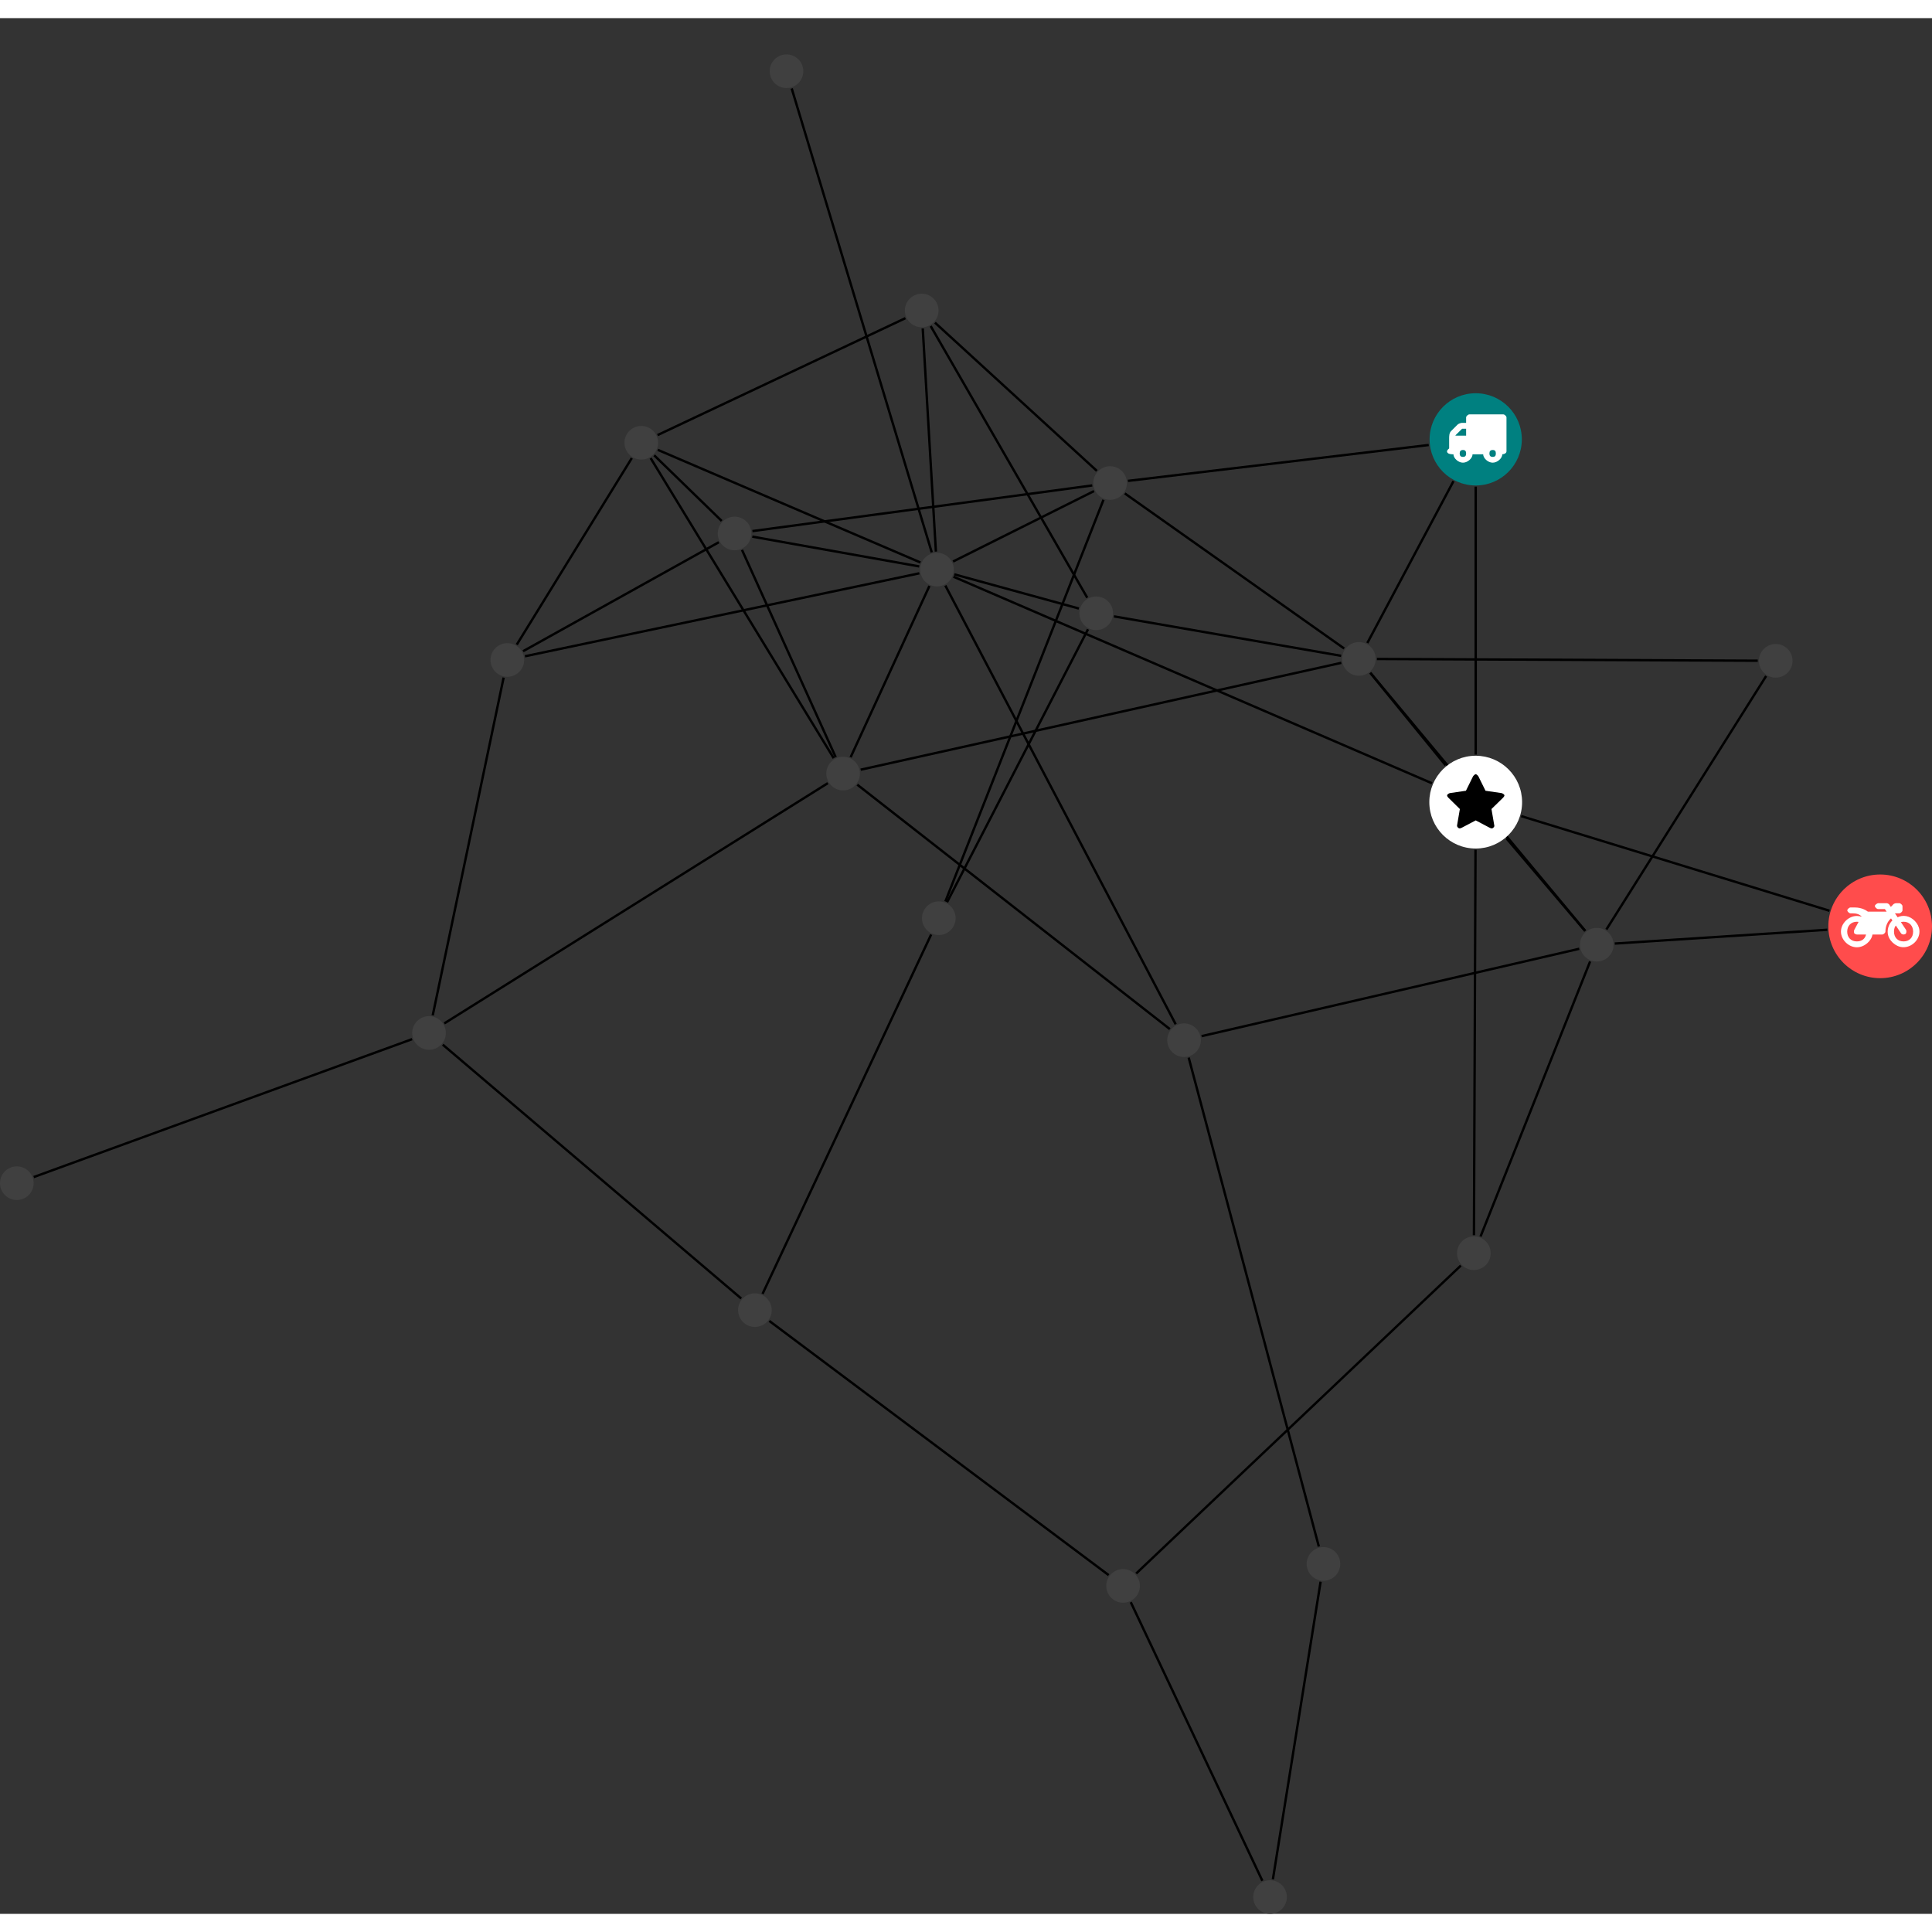 <?xml version="1.0" encoding="UTF-8"?>
<svg xmlns="http://www.w3.org/2000/svg" xmlns:xlink="http://www.w3.org/1999/xlink" width="323.795pt" height="323.795pt" viewBox="0.000 -6.078 323.795 317.717" version="1.1">
<rect x="0.000" y="-6.078" width="323.795" height="317.717" fill="#333333" stroke="none"/>
<defs>
<g>
<symbol overflow="visible" id="glyph0-0">
<path style="stroke:none;" d="M 1.422 -0.75 L 1.422 -7.922 L 3.562 -7.922 L 3.562 -0.891 L 1.422 -0.891 Z M 0.625 0 L 4.531 0 L 4.531 -8.812 L 0.438 -8.812 L 0.438 0 Z M 0.625 0 "/>
</symbol>
<symbol overflow="visible" id="glyph0-1">
<path style="stroke:none;" d="M 3.375 -0.844 C 3.375 -0.453 3.234 -0.266 2.844 -0.266 C 2.469 -0.266 2.297 -0.453 2.297 -0.844 C 2.297 -1.219 2.469 -1.422 2.844 -1.422 C 3.234 -1.422 3.375 -1.219 3.375 -0.844 Z M 1.594 -3.688 L 1.594 -3.859 C 1.594 -3.875 1.578 -3.875 1.594 -3.891 L 2.688 -4.969 C 2.703 -5 2.656 -4.984 2.688 -4.984 L 3.375 -4.984 L 3.375 -3.828 L 1.594 -3.828 Z M 8.359 -0.844 C 8.359 -0.453 8.219 -0.266 7.828 -0.266 C 7.453 -0.266 7.281 -0.453 7.281 -0.844 C 7.281 -1.219 7.453 -1.422 7.828 -1.422 C 8.219 -1.422 8.359 -1.219 8.359 -0.844 Z M 10.141 -6.891 C 10.141 -7.094 9.812 -7.391 9.609 -7.391 L 3.922 -7.391 C 3.719 -7.391 3.375 -7.094 3.375 -6.891 L 3.375 -5.969 L 2.672 -5.969 C 2.469 -5.969 2.078 -5.812 1.938 -5.672 L 0.844 -4.578 C 0.531 -4.266 0.531 -3.734 0.531 -3.328 L 0.531 -1.688 C 0.516 -1.688 0.172 -1.391 0.172 -1.203 C 0.172 -0.781 0.781 -0.703 1.062 -0.703 L 1.25 -0.703 C 1.25 -0.047 2.062 0.703 2.844 0.703 C 3.641 0.703 4.453 -0.047 4.453 -0.703 L 6.234 -0.703 C 6.234 -0.047 7.047 0.703 7.828 0.703 C 8.625 0.703 9.438 -0.047 9.438 -0.703 C 9.547 -0.703 10.141 -0.781 10.141 -1.203 Z M 10.141 -6.891 "/>
</symbol>
<symbol overflow="visible" id="glyph0-2">
<path style="stroke:none;" d="M 12.969 -2.906 C 12.844 -3.984 11.859 -5.016 10.781 -5.219 C 10.234 -5.328 9.703 -5.219 9.328 -5.031 L 8.875 -5.688 L 9.609 -5.688 C 9.812 -5.688 10.141 -5.984 10.141 -6.188 L 10.141 -6.891 C 10.141 -7.094 9.812 -7.391 9.609 -7.391 L 9.047 -7.391 C 8.969 -7.391 8.734 -7.312 8.656 -7.25 L 8.188 -6.766 L 7.891 -7.203 C 7.828 -7.281 7.594 -7.391 7.484 -7.391 L 6.078 -7.391 C 5.906 -7.391 5.547 -7.125 5.516 -6.953 C 5.484 -6.734 5.828 -6.406 6.047 -6.406 L 7.188 -6.406 L 7.484 -5.969 L 4.344 -5.969 C 4.141 -6.125 3.375 -6.672 2.141 -6.672 L 1.422 -6.672 C 1.219 -6.672 0.891 -6.375 0.891 -6.188 C 0.891 -5.984 1.219 -5.688 1.422 -5.688 L 1.781 -5.688 C 2.484 -5.688 2.906 -5.516 3.281 -5.188 L 3.25 -5.141 C 3.078 -5.188 2.797 -5.25 2.5 -5.25 C 1.109 -5.25 -0.172 -4 -0.172 -2.625 C -0.172 -1.25 1.109 0 2.5 0 C 3.75 0 4.953 -1.062 5.109 -2.141 L 6.766 -2.141 C 6.969 -2.141 7.281 -2.438 7.281 -2.625 C 7.281 -3.609 7.688 -4.391 8.219 -4.844 L 8.453 -4.5 C 7.969 -4.062 7.578 -3.203 7.672 -2.359 C 7.781 -1.172 8.969 -0.094 10.141 -0.016 C 11.703 0.094 13.156 -1.344 12.969 -2.906 Z M 2.5 -0.984 C 1.516 -0.984 0.875 -1.641 0.875 -2.625 C 0.875 -3.594 1.516 -4.281 2.5 -4.281 C 2.672 -4.281 2.844 -4.234 2.781 -4.25 L 2.047 -2.891 C 2 -2.781 2 -2.469 2.047 -2.359 C 2.125 -2.25 2.375 -2.141 2.5 -2.141 L 4.031 -2.141 C 3.891 -1.453 3.344 -0.984 2.5 -0.984 Z M 10.328 -0.984 C 9.344 -0.984 8.719 -1.641 8.719 -2.625 C 8.719 -3.109 8.859 -3.469 9.031 -3.641 L 9.906 -2.328 C 9.969 -2.219 10.203 -2.141 10.328 -2.141 C 10.391 -2.141 10.594 -2.188 10.641 -2.234 C 10.812 -2.344 10.844 -2.75 10.734 -2.922 L 9.875 -4.219 C 9.859 -4.219 10.094 -4.281 10.328 -4.281 C 11.297 -4.281 11.922 -3.594 11.922 -2.625 C 11.922 -1.641 11.297 -0.984 10.328 -0.984 Z M 10.328 -0.984 "/>
</symbol>
<symbol overflow="visible" id="glyph0-3">
<path style="stroke:none;" d="M 9.438 -5.078 C 9.438 -5.25 9.078 -5.453 8.938 -5.469 L 6.266 -5.859 L 5.078 -8.266 C 5.031 -8.375 4.75 -8.641 4.625 -8.641 C 4.5 -8.641 4.234 -8.375 4.172 -8.266 L 2.984 -5.859 L 0.312 -5.469 C 0.172 -5.453 -0.172 -5.25 -0.172 -5.078 C -0.172 -4.969 -0.062 -4.781 0.016 -4.719 L 1.969 -2.797 L 1.5 -0.062 C 1.5 -0.016 1.5 0.016 1.5 0.047 C 1.5 0.203 1.75 0.453 1.906 0.453 C 1.984 0.453 2.188 0.406 2.25 0.359 L 4.625 -0.891 L 7 0.359 C 7.062 0.406 7.266 0.453 7.344 0.453 C 7.5 0.453 7.75 0.203 7.75 0.047 C 7.75 0.016 7.75 -0.016 7.734 -0.062 L 7.266 -2.797 L 9.234 -4.719 C 9.297 -4.781 9.438 -4.969 9.438 -5.078 Z M 9.438 -5.078 "/>
</symbol>
</g>
<clipPath id="clip1">
  <path d="M 183 253 L 218 253 L 218 311.641 L 183 311.641 Z M 183 253 "/>
</clipPath>
<clipPath id="clip2">
  <path d="M 207 250 L 227 250 L 227 311.641 L 207 311.641 Z M 207 250 "/>
</clipPath>
<clipPath id="clip3">
  <path d="M 210 306 L 216 306 L 216 311.641 L 210 311.641 Z M 210 306 "/>
</clipPath>
<clipPath id="clip4">
  <path d="M 306 137 L 323.797 137 L 323.797 155 L 306 155 Z M 306 137 "/>
</clipPath>
</defs>
<g id="surface1">
<path style="fill:none;stroke-width:0.399;stroke-linecap:butt;stroke-linejoin:miter;stroke:rgb(0%,0%,0%);stroke-opacity:1;stroke-miterlimit:10;" d="M -0.002 -7.926 L -0.002 -52.829 " transform="matrix(1,0,0,-1,247.322,64.519)"/>
<path style="fill:none;stroke-width:0.399;stroke-linecap:butt;stroke-linejoin:miter;stroke:rgb(0%,0%,0%);stroke-opacity:1;stroke-miterlimit:10;" d="M -3.724 -7.001 L -18.162 -34.129 " transform="matrix(1,0,0,-1,247.322,64.519)"/>
<path style="fill:none;stroke-width:0.399;stroke-linecap:butt;stroke-linejoin:miter;stroke:rgb(0%,0%,0%);stroke-opacity:1;stroke-miterlimit:10;" d="M -7.873 -0.942 L -58.279 -6.958 " transform="matrix(1,0,0,-1,247.322,64.519)"/>
<path style="fill:none;stroke-width:0.399;stroke-linecap:butt;stroke-linejoin:miter;stroke:rgb(0%,0%,0%);stroke-opacity:1;stroke-miterlimit:10;" d="M -138.279 -3.145 L -107.592 -53.438 " transform="matrix(1,0,0,-1,247.322,64.519)"/>
<path style="fill:none;stroke-width:0.399;stroke-linecap:butt;stroke-linejoin:miter;stroke:rgb(0%,0%,0%);stroke-opacity:1;stroke-miterlimit:10;" d="M -141.435 -3.137 L -160.713 -34.403 " transform="matrix(1,0,0,-1,247.322,64.519)"/>
<path style="fill:none;stroke-width:0.399;stroke-linecap:butt;stroke-linejoin:miter;stroke:rgb(0%,0%,0%);stroke-opacity:1;stroke-miterlimit:10;" d="M -137.119 0.718 L -95.58 20.312 " transform="matrix(1,0,0,-1,247.322,64.519)"/>
<path style="fill:none;stroke-width:0.399;stroke-linecap:butt;stroke-linejoin:miter;stroke:rgb(0%,0%,0%);stroke-opacity:1;stroke-miterlimit:10;" d="M -137.685 -2.672 L -126.373 -13.668 " transform="matrix(1,0,0,-1,247.322,64.519)"/>
<path style="fill:none;stroke-width:0.399;stroke-linecap:butt;stroke-linejoin:miter;stroke:rgb(0%,0%,0%);stroke-opacity:1;stroke-miterlimit:10;" d="M -137.076 -1.758 L -93.064 -20.633 " transform="matrix(1,0,0,-1,247.322,64.519)"/>
<g clip-path="url(#clip1)" clip-rule="nonzero">
<path style="fill:none;stroke-width:0.399;stroke-linecap:butt;stroke-linejoin:miter;stroke:rgb(0%,0%,0%);stroke-opacity:1;stroke-miterlimit:10;" d="M -35.756 -241.575 L -57.81 -194.883 " transform="matrix(1,0,0,-1,247.322,64.519)"/>
</g>
<g clip-path="url(#clip2)" clip-rule="nonzero">
<path style="fill:none;stroke-width:0.399;stroke-linecap:butt;stroke-linejoin:miter;stroke:rgb(0%,0%,0%);stroke-opacity:1;stroke-miterlimit:10;" d="M -33.99 -241.325 L -25.994 -191.45 " transform="matrix(1,0,0,-1,247.322,64.519)"/>
</g>
<path style="fill:none;stroke-width:0.399;stroke-linecap:butt;stroke-linejoin:miter;stroke:rgb(0%,0%,0%);stroke-opacity:1;stroke-miterlimit:10;" d="M 58.92 -82.188 L 23.303 -84.501 " transform="matrix(1,0,0,-1,247.322,64.519)"/>
<path style="fill:none;stroke-width:0.399;stroke-linecap:butt;stroke-linejoin:miter;stroke:rgb(0%,0%,0%);stroke-opacity:1;stroke-miterlimit:10;" d="M 59.291 -79.004 L 7.627 -63.141 " transform="matrix(1,0,0,-1,247.322,64.519)"/>
<path style="fill:none;stroke-width:0.399;stroke-linecap:butt;stroke-linejoin:miter;stroke:rgb(0%,0%,0%);stroke-opacity:1;stroke-miterlimit:10;" d="M -60.627 -29.665 L -22.552 -36.278 " transform="matrix(1,0,0,-1,247.322,64.519)"/>
<path style="fill:none;stroke-width:0.399;stroke-linecap:butt;stroke-linejoin:miter;stroke:rgb(0%,0%,0%);stroke-opacity:1;stroke-miterlimit:10;" d="M -64.982 -31.833 L -88.599 -77.575 " transform="matrix(1,0,0,-1,247.322,64.519)"/>
<path style="fill:none;stroke-width:0.399;stroke-linecap:butt;stroke-linejoin:miter;stroke:rgb(0%,0%,0%);stroke-opacity:1;stroke-miterlimit:10;" d="M -65.107 -26.536 L -91.342 18.988 " transform="matrix(1,0,0,-1,247.322,64.519)"/>
<path style="fill:none;stroke-width:0.399;stroke-linecap:butt;stroke-linejoin:miter;stroke:rgb(0%,0%,0%);stroke-opacity:1;stroke-miterlimit:10;" d="M -66.51 -28.352 L -87.381 -22.622 " transform="matrix(1,0,0,-1,247.322,64.519)"/>
<path style="fill:none;stroke-width:0.399;stroke-linecap:butt;stroke-linejoin:miter;stroke:rgb(0%,0%,0%);stroke-opacity:1;stroke-miterlimit:10;" d="M 18.338 -82.395 L 5.162 -66.879 " transform="matrix(1,0,0,-1,247.322,64.519)"/>
<path style="fill:none;stroke-width:0.399;stroke-linecap:butt;stroke-linejoin:miter;stroke:rgb(0%,0%,0%);stroke-opacity:1;stroke-miterlimit:10;" d="M 19.174 -87.501 L 0.811 -133.594 " transform="matrix(1,0,0,-1,247.322,64.519)"/>
<path style="fill:none;stroke-width:0.399;stroke-linecap:butt;stroke-linejoin:miter;stroke:rgb(0%,0%,0%);stroke-opacity:1;stroke-miterlimit:10;" d="M 18.362 -82.376 L -17.65 -39.114 " transform="matrix(1,0,0,-1,247.322,64.519)"/>
<path style="fill:none;stroke-width:0.399;stroke-linecap:butt;stroke-linejoin:miter;stroke:rgb(0%,0%,0%);stroke-opacity:1;stroke-miterlimit:10;" d="M 21.901 -82.141 L 48.674 -39.665 " transform="matrix(1,0,0,-1,247.322,64.519)"/>
<path style="fill:none;stroke-width:0.399;stroke-linecap:butt;stroke-linejoin:miter;stroke:rgb(0%,0%,0%);stroke-opacity:1;stroke-miterlimit:10;" d="M 17.35 -85.376 L -45.939 -100.016 " transform="matrix(1,0,0,-1,247.322,64.519)"/>
<path style="fill:none;stroke-width:0.399;stroke-linecap:butt;stroke-linejoin:miter;stroke:rgb(0%,0%,0%);stroke-opacity:1;stroke-miterlimit:10;" d="M -114.638 58.812 L -91.166 -18.934 " transform="matrix(1,0,0,-1,247.322,64.519)"/>
<path style="fill:none;stroke-width:0.399;stroke-linecap:butt;stroke-linejoin:miter;stroke:rgb(0%,0%,0%);stroke-opacity:1;stroke-miterlimit:10;" d="M -0.033 -68.778 L -0.295 -133.379 " transform="matrix(1,0,0,-1,247.322,64.519)"/>
<path style="fill:none;stroke-width:0.399;stroke-linecap:butt;stroke-linejoin:miter;stroke:rgb(0%,0%,0%);stroke-opacity:1;stroke-miterlimit:10;" d="M -5.041 -54.622 L -17.674 -39.133 " transform="matrix(1,0,0,-1,247.322,64.519)"/>
<path style="fill:none;stroke-width:0.399;stroke-linecap:butt;stroke-linejoin:miter;stroke:rgb(0%,0%,0%);stroke-opacity:1;stroke-miterlimit:10;" d="M -7.322 -57.641 L -87.521 -23.02 " transform="matrix(1,0,0,-1,247.322,64.519)"/>
<path style="fill:none;stroke-width:0.399;stroke-linecap:butt;stroke-linejoin:miter;stroke:rgb(0%,0%,0%);stroke-opacity:1;stroke-miterlimit:10;" d="M -2.498 -138.473 L -56.908 -190.079 " transform="matrix(1,0,0,-1,247.322,64.519)"/>
<path style="fill:none;stroke-width:0.399;stroke-linecap:butt;stroke-linejoin:miter;stroke:rgb(0%,0%,0%);stroke-opacity:1;stroke-miterlimit:10;" d="M -61.513 -190.348 L -118.388 -147.747 " transform="matrix(1,0,0,-1,247.322,64.519)"/>
<path style="fill:none;stroke-width:0.399;stroke-linecap:butt;stroke-linejoin:miter;stroke:rgb(0%,0%,0%);stroke-opacity:1;stroke-miterlimit:10;" d="M -26.291 -185.555 L -48.103 -103.614 " transform="matrix(1,0,0,-1,247.322,64.519)"/>
<path style="fill:none;stroke-width:0.399;stroke-linecap:butt;stroke-linejoin:miter;stroke:rgb(0%,0%,0%);stroke-opacity:1;stroke-miterlimit:10;" d="M -22.525 -37.45 L -103.076 -55.36 " transform="matrix(1,0,0,-1,247.322,64.519)"/>
<path style="fill:none;stroke-width:0.399;stroke-linecap:butt;stroke-linejoin:miter;stroke:rgb(0%,0%,0%);stroke-opacity:1;stroke-miterlimit:10;" d="M -16.56 -36.805 L 47.268 -37.098 " transform="matrix(1,0,0,-1,247.322,64.519)"/>
<path style="fill:none;stroke-width:0.399;stroke-linecap:butt;stroke-linejoin:miter;stroke:rgb(0%,0%,0%);stroke-opacity:1;stroke-miterlimit:10;" d="M -22.045 -35.051 L -58.81 -9.059 " transform="matrix(1,0,0,-1,247.322,64.519)"/>
<path style="fill:none;stroke-width:0.399;stroke-linecap:butt;stroke-linejoin:miter;stroke:rgb(0%,0%,0%);stroke-opacity:1;stroke-miterlimit:10;" d="M -241.67 -123.633 L -178.256 -100.52 " transform="matrix(1,0,0,-1,247.322,64.519)"/>
<path style="fill:none;stroke-width:0.399;stroke-linecap:butt;stroke-linejoin:miter;stroke:rgb(0%,0%,0%);stroke-opacity:1;stroke-miterlimit:10;" d="M -173.119 -101.442 L -123.103 -143.985 " transform="matrix(1,0,0,-1,247.322,64.519)"/>
<path style="fill:none;stroke-width:0.399;stroke-linecap:butt;stroke-linejoin:miter;stroke:rgb(0%,0%,0%);stroke-opacity:1;stroke-miterlimit:10;" d="M -172.861 -97.883 L -108.58 -57.618 " transform="matrix(1,0,0,-1,247.322,64.519)"/>
<path style="fill:none;stroke-width:0.399;stroke-linecap:butt;stroke-linejoin:miter;stroke:rgb(0%,0%,0%);stroke-opacity:1;stroke-miterlimit:10;" d="M -174.799 -96.532 L -162.916 -39.926 " transform="matrix(1,0,0,-1,247.322,64.519)"/>
<path style="fill:none;stroke-width:0.399;stroke-linecap:butt;stroke-linejoin:miter;stroke:rgb(0%,0%,0%);stroke-opacity:1;stroke-miterlimit:10;" d="M -119.521 -143.208 L -91.267 -82.989 " transform="matrix(1,0,0,-1,247.322,64.519)"/>
<path style="fill:none;stroke-width:0.399;stroke-linecap:butt;stroke-linejoin:miter;stroke:rgb(0%,0%,0%);stroke-opacity:1;stroke-miterlimit:10;" d="M -107.263 -53.262 L -122.967 -18.524 " transform="matrix(1,0,0,-1,247.322,64.519)"/>
<path style="fill:none;stroke-width:0.399;stroke-linecap:butt;stroke-linejoin:miter;stroke:rgb(0%,0%,0%);stroke-opacity:1;stroke-miterlimit:10;" d="M -103.646 -57.872 L -51.256 -98.84 " transform="matrix(1,0,0,-1,247.322,64.519)"/>
<path style="fill:none;stroke-width:0.399;stroke-linecap:butt;stroke-linejoin:miter;stroke:rgb(0%,0%,0%);stroke-opacity:1;stroke-miterlimit:10;" d="M -104.76 -53.274 L -91.552 -24.563 " transform="matrix(1,0,0,-1,247.322,64.519)"/>
<path style="fill:none;stroke-width:0.399;stroke-linecap:butt;stroke-linejoin:miter;stroke:rgb(0%,0%,0%);stroke-opacity:1;stroke-miterlimit:10;" d="M -88.881 -77.446 L -62.381 -10.126 " transform="matrix(1,0,0,-1,247.322,64.519)"/>
<path style="fill:none;stroke-width:0.399;stroke-linecap:butt;stroke-linejoin:miter;stroke:rgb(0%,0%,0%);stroke-opacity:1;stroke-miterlimit:10;" d="M -159.658 -35.504 L -126.849 -17.239 " transform="matrix(1,0,0,-1,247.322,64.519)"/>
<path style="fill:none;stroke-width:0.399;stroke-linecap:butt;stroke-linejoin:miter;stroke:rgb(0%,0%,0%);stroke-opacity:1;stroke-miterlimit:10;" d="M -159.342 -36.352 L -93.244 -22.446 " transform="matrix(1,0,0,-1,247.322,64.519)"/>
<path style="fill:none;stroke-width:0.399;stroke-linecap:butt;stroke-linejoin:miter;stroke:rgb(0%,0%,0%);stroke-opacity:1;stroke-miterlimit:10;" d="M -90.623 19.562 L -63.498 -5.278 " transform="matrix(1,0,0,-1,247.322,64.519)"/>
<path style="fill:none;stroke-width:0.399;stroke-linecap:butt;stroke-linejoin:miter;stroke:rgb(0%,0%,0%);stroke-opacity:1;stroke-miterlimit:10;" d="M -92.674 18.589 L -90.47 -18.809 " transform="matrix(1,0,0,-1,247.322,64.519)"/>
<path style="fill:none;stroke-width:0.399;stroke-linecap:butt;stroke-linejoin:miter;stroke:rgb(0%,0%,0%);stroke-opacity:1;stroke-miterlimit:10;" d="M -121.22 -15.372 L -64.263 -7.719 " transform="matrix(1,0,0,-1,247.322,64.519)"/>
<path style="fill:none;stroke-width:0.399;stroke-linecap:butt;stroke-linejoin:miter;stroke:rgb(0%,0%,0%);stroke-opacity:1;stroke-miterlimit:10;" d="M -121.24 -16.301 L -93.263 -21.294 " transform="matrix(1,0,0,-1,247.322,64.519)"/>
<path style="fill:none;stroke-width:0.399;stroke-linecap:butt;stroke-linejoin:miter;stroke:rgb(0%,0%,0%);stroke-opacity:1;stroke-miterlimit:10;" d="M -63.974 -8.668 L -87.592 -20.473 " transform="matrix(1,0,0,-1,247.322,64.519)"/>
<path style="fill:none;stroke-width:0.399;stroke-linecap:butt;stroke-linejoin:miter;stroke:rgb(0%,0%,0%);stroke-opacity:1;stroke-miterlimit:10;" d="M -50.283 -98.028 L -88.888 -24.497 " transform="matrix(1,0,0,-1,247.322,64.519)"/>
<path style=" stroke:none;fill-rule:nonzero;fill:rgb(0%,50%,50%);fill-opacity:1;" d="M 255.051 64.52 C 255.051 60.25 251.59 56.789 247.32 56.789 C 243.055 56.789 239.594 60.25 239.594 64.52 C 239.594 68.789 243.055 72.246 247.32 72.246 C 251.59 72.246 255.051 68.789 255.051 64.52 Z M 255.051 64.52 "/>
<g style="fill:rgb(100%,100%,100%);fill-opacity:1;">
  <use xlink:href="#glyph0-1" x="242.34" y="67.722"/>
</g>
<path style=" stroke:none;fill-rule:nonzero;fill:rgb(25%,25%,25%);fill-opacity:1;" d="M 110.293 65.09 C 110.293 63.531 109.031 62.27 107.473 62.27 C 105.918 62.27 104.656 63.531 104.656 65.09 C 104.656 66.645 105.918 67.906 107.473 67.906 C 109.031 67.906 110.293 66.645 110.293 65.09 Z M 110.293 65.09 "/>
<g clip-path="url(#clip3)" clip-rule="nonzero">
<path style=" stroke:none;fill-rule:nonzero;fill:rgb(25%,25%,25%);fill-opacity:1;" d="M 215.672 308.82 C 215.672 307.266 214.41 306.004 212.855 306.004 C 211.297 306.004 210.035 307.266 210.035 308.82 C 210.035 310.379 211.297 311.641 212.855 311.641 C 214.41 311.641 215.672 310.379 215.672 308.82 Z M 215.672 308.82 "/>
</g>
<g clip-path="url(#clip4)" clip-rule="nonzero">
<path style=" stroke:none;fill-rule:nonzero;fill:rgb(100%,29.999%,29.999%);fill-opacity:1;" d="M 323.797 146.133 C 323.797 141.336 319.906 137.445 315.109 137.445 C 310.312 137.445 306.422 141.336 306.422 146.133 C 306.422 150.93 310.312 154.82 315.109 154.82 C 319.906 154.82 323.797 150.93 323.797 146.133 Z M 323.797 146.133 "/>
</g>
<g style="fill:rgb(100%,100%,100%);fill-opacity:1;">
  <use xlink:href="#glyph0-2" x="308.708" y="149.643"/>
</g>
<path style=" stroke:none;fill-rule:nonzero;fill:rgb(25%,25%,25%);fill-opacity:1;" d="M 186.543 93.668 C 186.543 92.113 185.281 90.852 183.723 90.852 C 182.168 90.852 180.906 92.113 180.906 93.668 C 180.906 95.223 182.168 96.484 183.723 96.484 C 185.281 96.484 186.543 95.223 186.543 93.668 Z M 186.543 93.668 "/>
<path style=" stroke:none;fill-rule:nonzero;fill:rgb(25%,25%,25%);fill-opacity:1;" d="M 270.43 149.211 C 270.43 147.656 269.168 146.395 267.613 146.395 C 266.055 146.395 264.797 147.656 264.797 149.211 C 264.797 150.77 266.055 152.031 267.613 152.031 C 269.168 152.031 270.43 150.77 270.43 149.211 Z M 270.43 149.211 "/>
<path style=" stroke:none;fill-rule:nonzero;fill:rgb(25%,25%,25%);fill-opacity:1;" d="M 134.633 2.816 C 134.633 1.262 133.371 0 131.812 0 C 130.258 0 128.996 1.262 128.996 2.816 C 128.996 4.375 130.258 5.637 131.812 5.637 C 133.371 5.637 134.633 4.375 134.633 2.816 Z M 134.633 2.816 "/>
<path style=" stroke:none;fill-rule:nonzero;fill:rgb(100%,100%,100%);fill-opacity:1;" d="M 255.098 125.32 C 255.098 121.023 251.617 117.543 247.32 117.543 C 243.027 117.543 239.547 121.023 239.547 125.32 C 239.547 129.613 243.027 133.094 247.32 133.094 C 251.617 133.094 255.098 129.613 255.098 125.32 Z M 255.098 125.32 "/>
<g style="fill:rgb(0%,0%,0%);fill-opacity:1;">
  <use xlink:href="#glyph0-3" x="242.699" y="129.269"/>
</g>
<path style=" stroke:none;fill-rule:nonzero;fill:rgb(25%,25%,25%);fill-opacity:1;" d="M 249.832 200.914 C 249.832 199.359 248.57 198.098 247.016 198.098 C 245.457 198.098 244.195 199.359 244.195 200.914 C 244.195 202.473 245.457 203.734 247.016 203.734 C 248.57 203.734 249.832 202.473 249.832 200.914 Z M 249.832 200.914 "/>
<path style=" stroke:none;fill-rule:nonzero;fill:rgb(25%,25%,25%);fill-opacity:1;" d="M 191.043 256.672 C 191.043 255.117 189.781 253.855 188.223 253.855 C 186.668 253.855 185.406 255.117 185.406 256.672 C 185.406 258.227 186.668 259.488 188.223 259.488 C 189.781 259.488 191.043 258.227 191.043 256.672 Z M 191.043 256.672 "/>
<path style=" stroke:none;fill-rule:nonzero;fill:rgb(25%,25%,25%);fill-opacity:1;" d="M 224.625 252.988 C 224.625 251.43 223.363 250.172 221.809 250.172 C 220.25 250.172 218.988 251.43 218.988 252.988 C 218.988 254.543 220.25 255.805 221.809 255.805 C 223.363 255.805 224.625 254.543 224.625 252.988 Z M 224.625 252.988 "/>
<path style=" stroke:none;fill-rule:nonzero;fill:rgb(25%,25%,25%);fill-opacity:1;" d="M 230.562 101.312 C 230.562 99.754 229.301 98.492 227.742 98.492 C 226.188 98.492 224.926 99.754 224.926 101.312 C 224.926 102.867 226.188 104.129 227.742 104.129 C 229.301 104.129 230.562 102.867 230.562 101.312 Z M 230.562 101.312 "/>
<path style=" stroke:none;fill-rule:nonzero;fill:rgb(25%,25%,25%);fill-opacity:1;" d="M 5.637 189.184 C 5.637 187.625 4.375 186.363 2.816 186.363 C 1.262 186.363 0 187.625 0 189.184 C 0 190.738 1.262 192 2.816 192 C 4.375 192 5.637 190.738 5.637 189.184 Z M 5.637 189.184 "/>
<path style=" stroke:none;fill-rule:nonzero;fill:rgb(25%,25%,25%);fill-opacity:1;" d="M 74.723 164.004 C 74.723 162.449 73.461 161.188 71.906 161.188 C 70.348 161.188 69.086 162.449 69.086 164.004 C 69.086 165.559 70.348 166.82 71.906 166.82 C 73.461 166.82 74.723 165.559 74.723 164.004 Z M 74.723 164.004 "/>
<path style=" stroke:none;fill-rule:nonzero;fill:rgb(25%,25%,25%);fill-opacity:1;" d="M 129.34 210.457 C 129.34 208.898 128.078 207.637 126.52 207.637 C 124.965 207.637 123.703 208.898 123.703 210.457 C 123.703 212.012 124.965 213.273 126.52 213.273 C 128.078 213.273 129.34 212.012 129.34 210.457 Z M 129.34 210.457 "/>
<path style=" stroke:none;fill-rule:nonzero;fill:rgb(25%,25%,25%);fill-opacity:1;" d="M 144.117 120.531 C 144.117 118.977 142.855 117.715 141.301 117.715 C 139.746 117.715 138.484 118.977 138.484 120.531 C 138.484 122.09 139.746 123.352 141.301 123.352 C 142.855 123.352 144.117 122.09 144.117 120.531 Z M 144.117 120.531 "/>
<path style=" stroke:none;fill-rule:nonzero;fill:rgb(25%,25%,25%);fill-opacity:1;" d="M 300.422 101.633 C 300.422 100.074 299.16 98.812 297.605 98.812 C 296.047 98.812 294.785 100.074 294.785 101.633 C 294.785 103.188 296.047 104.449 297.605 104.449 C 299.16 104.449 300.422 103.188 300.422 101.633 Z M 300.422 101.633 "/>
<path style=" stroke:none;fill-rule:nonzero;fill:rgb(25%,25%,25%);fill-opacity:1;" d="M 160.156 144.773 C 160.156 143.215 158.895 141.953 157.34 141.953 C 155.781 141.953 154.52 143.215 154.52 144.773 C 154.52 146.328 155.781 147.59 157.34 147.59 C 158.895 147.59 160.156 146.328 160.156 144.773 Z M 160.156 144.773 "/>
<path style=" stroke:none;fill-rule:nonzero;fill:rgb(25%,25%,25%);fill-opacity:1;" d="M 87.848 101.492 C 87.848 99.934 86.586 98.672 85.027 98.672 C 83.473 98.672 82.211 99.934 82.211 101.492 C 82.211 103.047 83.473 104.309 85.027 104.309 C 86.586 104.309 87.848 103.047 87.848 101.492 Z M 87.848 101.492 "/>
<path style=" stroke:none;fill-rule:nonzero;fill:rgb(25%,25%,25%);fill-opacity:1;" d="M 157.293 42.918 C 157.293 41.363 156.031 40.102 154.473 40.102 C 152.918 40.102 151.656 41.363 151.656 42.918 C 151.656 44.473 152.918 45.734 154.473 45.734 C 156.031 45.734 157.293 44.473 157.293 42.918 Z M 157.293 42.918 "/>
<path style=" stroke:none;fill-rule:nonzero;fill:rgb(25%,25%,25%);fill-opacity:1;" d="M 125.93 80.289 C 125.93 78.734 124.668 77.473 123.113 77.473 C 121.555 77.473 120.293 78.734 120.293 80.289 C 120.293 81.848 121.555 83.109 123.113 83.109 C 124.668 83.109 125.93 81.848 125.93 80.289 Z M 125.93 80.289 "/>
<path style=" stroke:none;fill-rule:nonzero;fill:rgb(25%,25%,25%);fill-opacity:1;" d="M 188.867 71.836 C 188.867 70.281 187.605 69.02 186.051 69.02 C 184.492 69.02 183.23 70.281 183.23 71.836 C 183.23 73.391 184.492 74.652 186.051 74.652 C 187.605 74.652 188.867 73.391 188.867 71.836 Z M 188.867 71.836 "/>
<path style=" stroke:none;fill-rule:nonzero;fill:rgb(25%,25%,25%);fill-opacity:1;" d="M 201.262 165.215 C 201.262 163.66 200 162.398 198.441 162.398 C 196.887 162.398 195.625 163.66 195.625 165.215 C 195.625 166.77 196.887 168.031 198.441 168.031 C 200 168.031 201.262 166.77 201.262 165.215 Z M 201.262 165.215 "/>
<path style=" stroke:none;fill-rule:nonzero;fill:rgb(25%,25%,25%);fill-opacity:1;" d="M 159.848 86.344 C 159.848 84.785 158.586 83.523 157.031 83.523 C 155.477 83.523 154.215 84.785 154.215 86.344 C 154.215 87.898 155.477 89.16 157.031 89.16 C 158.586 89.16 159.848 87.898 159.848 86.344 Z M 159.848 86.344 "/>
</g>
</svg>
